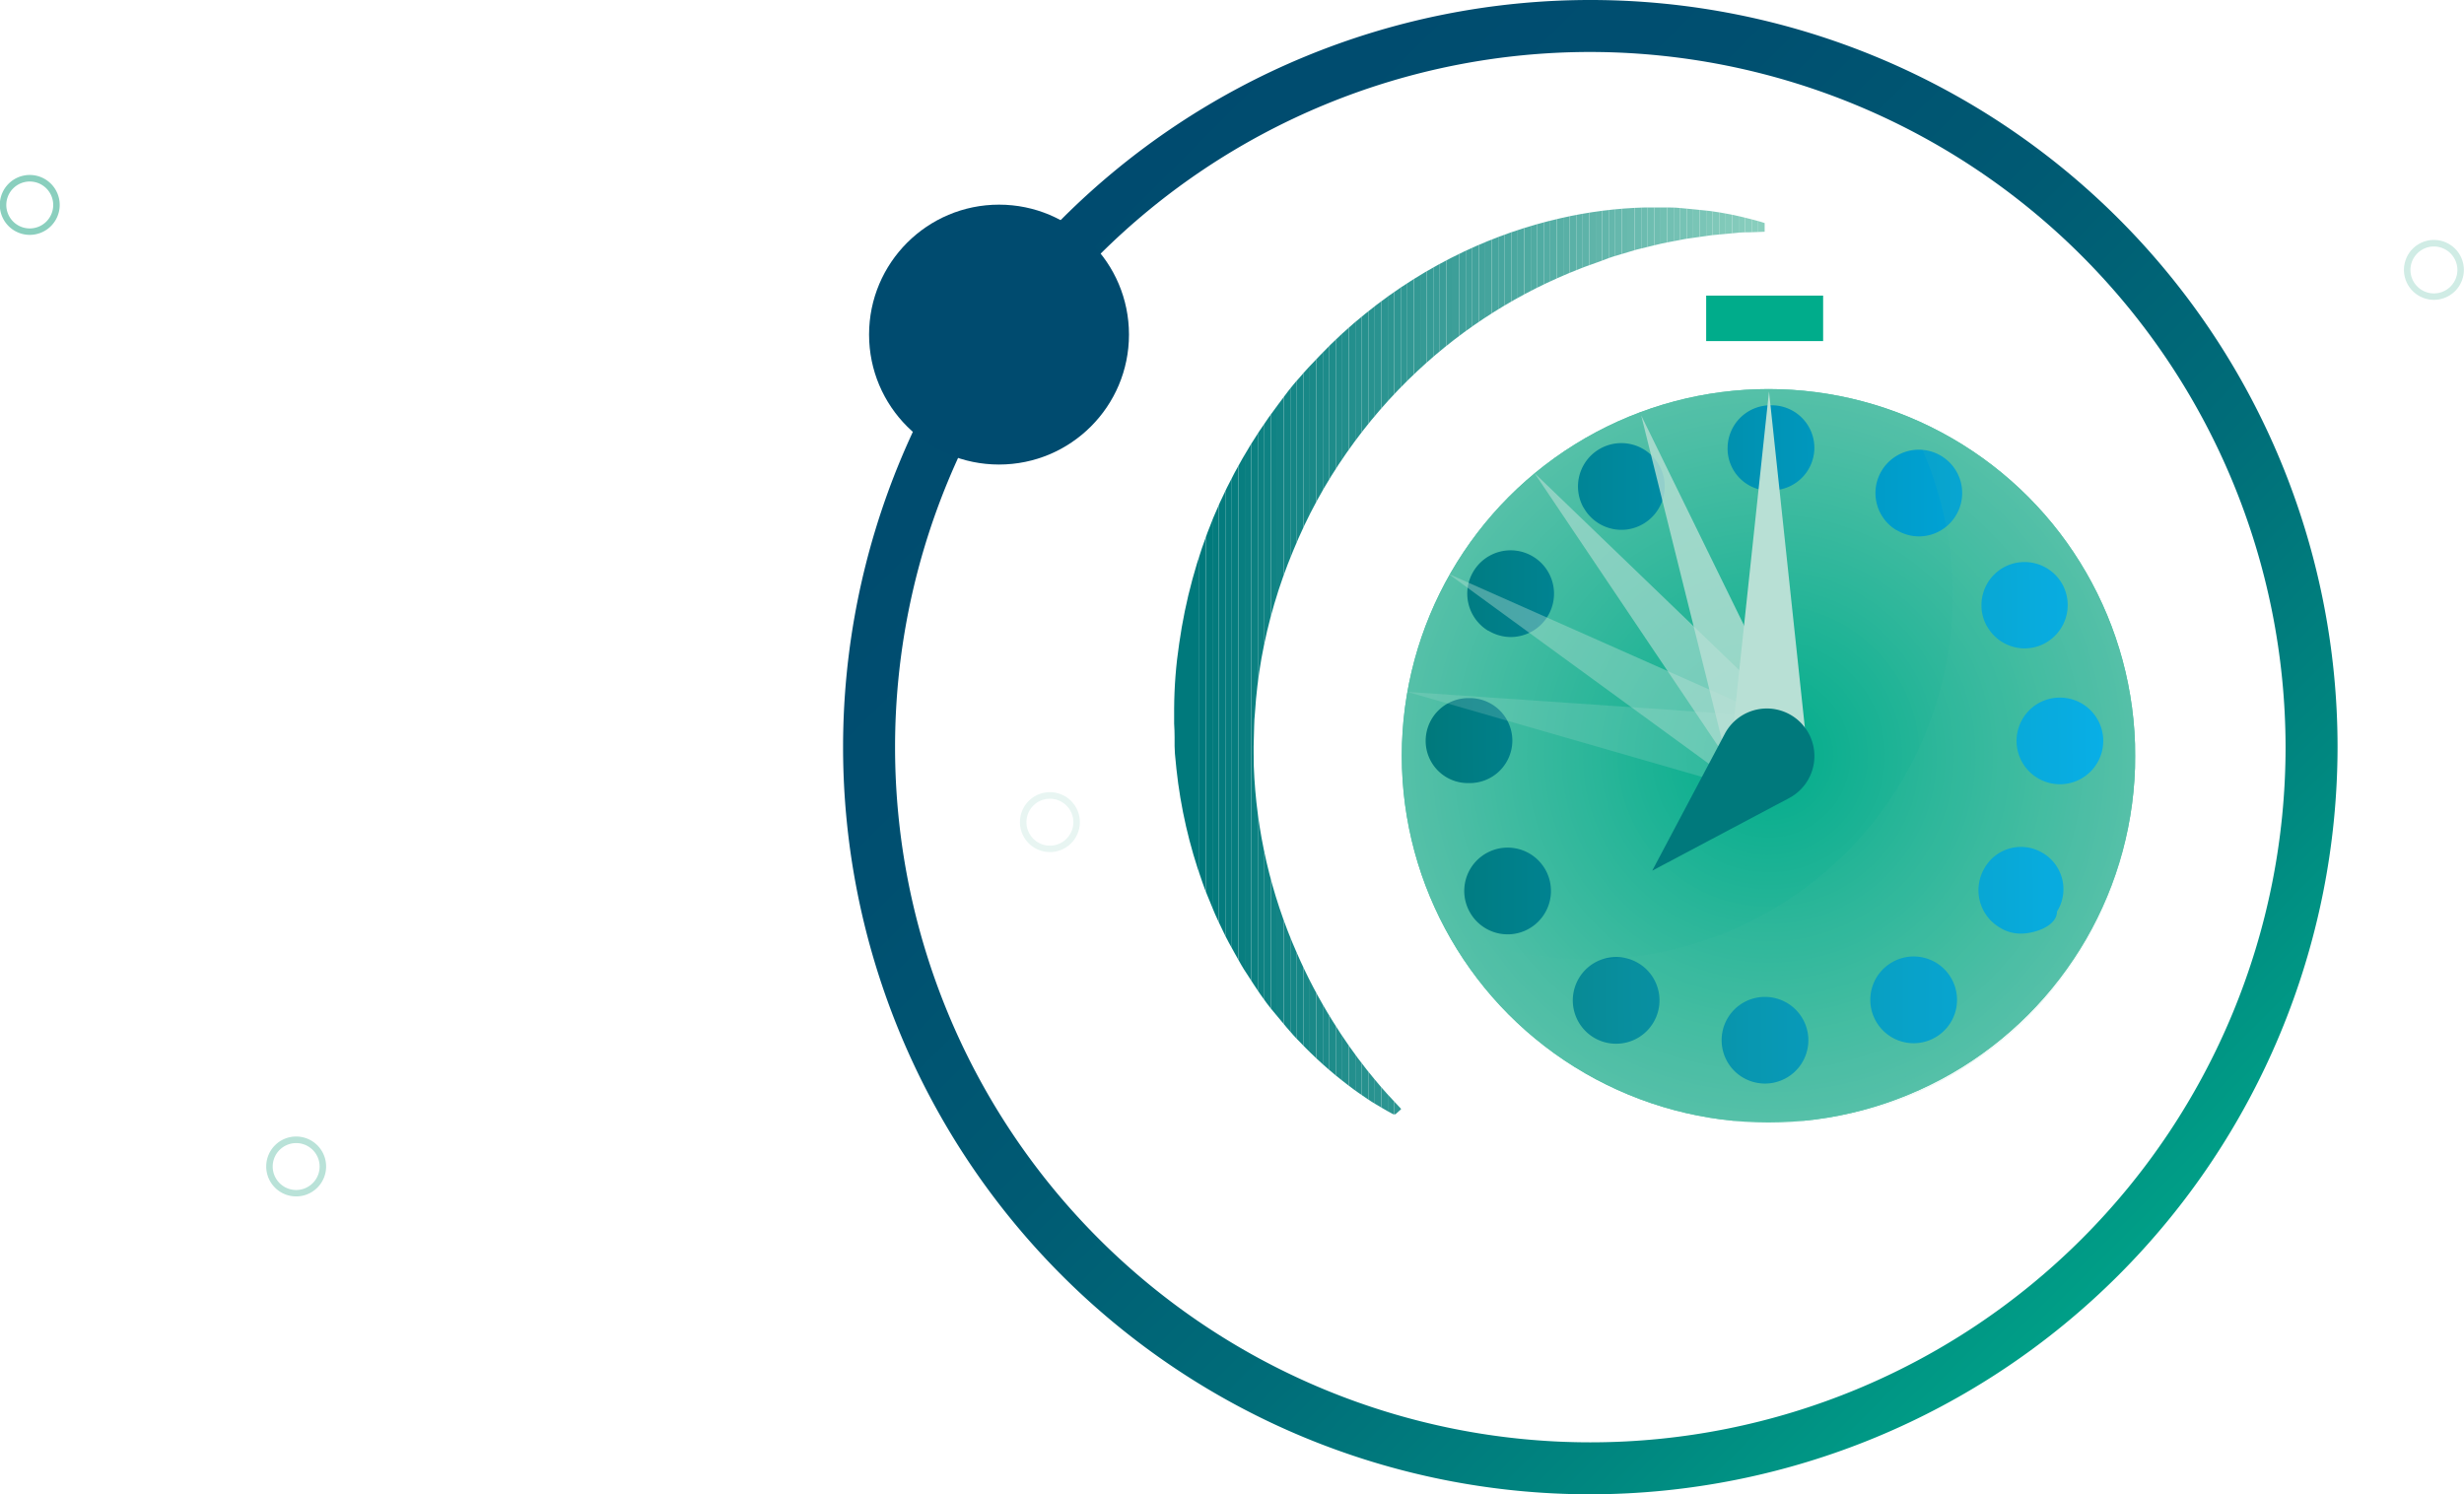 <svg id="Layer_1" data-name="Layer 1" xmlns="http://www.w3.org/2000/svg" xmlns:xlink="http://www.w3.org/1999/xlink" viewBox="0 0 379.21 230"><defs><style>.cls-1{fill:none;}.cls-2{clip-path:url(#clip-path);}.cls-3{fill:#55c0a8;}.cls-4{fill:#54c0a8;}.cls-5{fill:#53c0a7;}.cls-6{fill:#52bfa7;}.cls-7{fill:#51bfa7;}.cls-8{fill:#51bfa6;}.cls-9{fill:#50bfa6;}.cls-10{fill:#4fbea6;}.cls-11{fill:#4ebea5;}.cls-12{fill:#4dbea5;}.cls-13{fill:#4cbea5;}.cls-14{fill:#4bbea5;}.cls-15{fill:#4abda4;}.cls-16{fill:#49bda4;}.cls-17{fill:#48bda4;}.cls-18{fill:#47bda3;}.cls-19{fill:#46bca3;}.cls-20{fill:#45bca3;}.cls-21{fill:#44bca2;}.cls-22{fill:#43bca2;}.cls-23{fill:#42bca1;}.cls-24{fill:#41bba1;}.cls-25{fill:#40bba1;}.cls-26{fill:#3fbba0;}.cls-27{fill:#3ebba0;}.cls-28{fill:#3dbaa0;}.cls-29{fill:#3cba9f;}.cls-30{fill:#3bba9f;}.cls-31{fill:#3aba9f;}.cls-32{fill:#39b99e;}.cls-33{fill:#38b99e;}.cls-34{fill:#37b99e;}.cls-35{fill:#36b99d;}.cls-36{fill:#35b89d;}.cls-37{fill:#34b89d;}.cls-38{fill:#33b89c;}.cls-39{fill:#32b89c;}.cls-40{fill:#31b79c;}.cls-41{fill:#30b79b;}.cls-42{fill:#2fb79b;}.cls-43{fill:#2eb79b;}.cls-44{fill:#2db79a;}.cls-45{fill:#2cb69a;}.cls-46{fill:#2bb69a;}.cls-47{fill:#2ab699;}.cls-48{fill:#29b699;}.cls-49{fill:#28b599;}.cls-50{fill:#27b598;}.cls-51{fill:#26b598;}.cls-52{fill:#25b597;}.cls-53{fill:#23b497;}.cls-54{fill:#22b497;}.cls-55{fill:#21b496;}.cls-56{fill:#20b496;}.cls-57{fill:#1fb396;}.cls-58{fill:#1eb395;}.cls-59{fill:#1db395;}.cls-60{fill:#1cb395;}.cls-61{fill:#1bb294;}.cls-62{fill:#1ab294;}.cls-63{fill:#19b294;}.cls-64{fill:#18b293;}.cls-65{fill:#17b193;}.cls-66{fill:#16b193;}.cls-67{fill:#15b192;}.cls-68{fill:#14b192;}.cls-69{fill:#13b091;}.cls-70{fill:#12b091;}.cls-71{fill:#11b091;}.cls-72{fill:#10b090;}.cls-73{fill:#0faf90;}.cls-74{fill:#0eaf90;}.cls-75{fill:#0daf8f;}.cls-76{fill:#0caf8f;}.cls-77{fill:#0bae8f;}.cls-78{fill:#09ae8e;}.cls-79{fill:#08ae8e;}.cls-80{fill:#07ae8e;}.cls-81{fill:#06ad8d;}.cls-82{fill:#05ad8d;}.cls-83{fill:#04ad8c;}.cls-84{fill:#03ad8c;}.cls-85{fill:#02ac8c;}.cls-86{fill:#01ac8b;}.cls-87{fill:#00ac8b;}.cls-88{clip-path:url(#clip-path-87);}.cls-89{fill:#00797c;}.cls-90{fill:#017a7c;}.cls-91{fill:#027a7d;}.cls-92{fill:#037b7d;}.cls-93{fill:#047b7e;}.cls-94{fill:#057c7e;}.cls-95{fill:#067c7f;}.cls-96{fill:#067d7f;}.cls-97{fill:#077e80;}.cls-98{fill:#087e80;}.cls-99{fill:#097f80;}.cls-100{fill:#0a7f81;}.cls-101{fill:#0b8081;}.cls-102{fill:#0c8182;}.cls-103{fill:#0d8182;}.cls-104{fill:#0e8283;}.cls-105{fill:#0f8283;}.cls-106{fill:#108384;}.cls-107{fill:#118484;}.cls-108{fill:#128485;}.cls-109{fill:#138585;}.cls-110{fill:#148586;}.cls-111{fill:#158686;}.cls-112{fill:#168787;}.cls-113{fill:#178787;}.cls-114{fill:#188887;}.cls-115{fill:#198988;}.cls-116{fill:#1a8988;}.cls-117{fill:#1b8a89;}.cls-118{fill:#1c8a89;}.cls-119{fill:#1d8b8a;}.cls-120{fill:#1e8c8a;}.cls-121{fill:#1f8c8b;}.cls-122{fill:#208d8b;}.cls-123{fill:#218e8c;}.cls-124{fill:#228e8c;}.cls-125{fill:#238f8d;}.cls-126{fill:#248f8d;}.cls-127{fill:#25908e;}.cls-128{fill:#26918e;}.cls-129{fill:#27918f;}.cls-130{fill:#28928f;}.cls-131{fill:#299290;}.cls-132{fill:#2a9390;}.cls-133{fill:#2b9491;}.cls-134{fill:#2c9491;}.cls-135{fill:#2d9591;}.cls-136{fill:#2e9692;}.cls-137{fill:#2f9692;}.cls-138{fill:#309793;}.cls-139{fill:#319793;}.cls-140{fill:#329894;}.cls-141{fill:#339994;}.cls-142{fill:#349995;}.cls-143{fill:#359a95;}.cls-144{fill:#369b96;}.cls-145{fill:#379b96;}.cls-146{fill:#389c97;}.cls-147{fill:#399d97;}.cls-148{fill:#3a9d98;}.cls-149{fill:#3b9e98;}.cls-150{fill:#3c9e99;}.cls-151{fill:#3d9f99;}.cls-152{fill:#3ea09a;}.cls-153{fill:#3fa09a;}.cls-154{fill:#40a19b;}.cls-155{fill:#41a29b;}.cls-156{fill:#42a29c;}.cls-157{fill:#43a39c;}.cls-158{fill:#44a39d;}.cls-159{fill:#45a49d;}.cls-160{fill:#46a59e;}.cls-161{fill:#47a59e;}.cls-162{fill:#48a69f;}.cls-163{fill:#49a79f;}.cls-164{fill:#4aa7a0;}.cls-165{fill:#4ba8a0;}.cls-166{fill:#4ca9a0;}.cls-167{fill:#4da9a1;}.cls-168{fill:#4eaaa1;}.cls-169{fill:#4faaa2;}.cls-170{fill:#50aba2;}.cls-171{fill:#51aca3;}.cls-172{fill:#52aca3;}.cls-173{fill:#53ada4;}.cls-174{fill:#54aea4;}.cls-175{fill:#55aea5;}.cls-176{fill:#57afa5;}.cls-177{fill:#58b0a6;}.cls-178{fill:#59b0a6;}.cls-179{fill:#5ab1a7;}.cls-180{fill:#5bb1a7;}.cls-181{fill:#5cb2a8;}.cls-182{fill:#5db3a8;}.cls-183{fill:#5eb3a9;}.cls-184{fill:#5fb4a9;}.cls-185{fill:#60b5aa;}.cls-186{fill:#61b5aa;}.cls-187{fill:#62b6ab;}.cls-188{fill:#63b7ab;}.cls-189{fill:#64b7ac;}.cls-190{fill:#65b8ac;}.cls-191{fill:#66b8ad;}.cls-192{fill:#67b9ad;}.cls-193{fill:#68baae;}.cls-194{fill:#69baae;}.cls-195{fill:#6abbaf;}.cls-196{fill:#6bbcaf;}.cls-197{fill:#6cbcb0;}.cls-198{fill:#6dbdb0;}.cls-199{fill:#6ebeb1;}.cls-200{fill:#6fbeb1;}.cls-201{fill:#70bfb2;}.cls-202{fill:#71c0b2;}.cls-203{fill:#72c0b3;}.cls-204{fill:#73c1b3;}.cls-205{fill:#74c1b4;}.cls-206{fill:#75c2b4;}.cls-207{fill:#76c3b5;}.cls-208{fill:#77c3b5;}.cls-209{fill:#78c4b6;}.cls-210{fill:#79c5b6;}.cls-211{fill:#7ac5b7;}.cls-212{fill:#7cc6b7;}.cls-213{fill:#7dc7b8;}.cls-214{fill:#7ec7b8;}.cls-215{fill:#7fc8b9;}.cls-216{fill:#80c9b9;}.cls-217{fill:#81c9ba;}.cls-218{fill:#82caba;}.cls-219{fill:#83cabb;}.cls-220{fill:#84cbbb;}.cls-221{fill:#85ccbc;}.cls-222{fill:#86ccbc;}.cls-223{fill:#87cdbd;}.cls-224{fill:#88cebd;}.cls-225{fill:#89cebe;}.cls-226{fill:#8acfbe;}.cls-227{fill:url(#linear-gradient);}.cls-228{opacity:0.8;}.cls-229{fill:#b8e0d5;}.cls-230{opacity:0.4;}.cls-231{opacity:0.6;}.cls-232{opacity:0.2;}.cls-233{opacity:0.1;}.cls-234{fill:url(#linear-gradient-2);}.cls-235{fill:#004b6f;}</style><clipPath id="clip-path" transform="translate(-9.42 -4.17)"><circle class="cls-1" cx="281.59" cy="120.49" r="56.44"/></clipPath><clipPath id="clip-path-87" transform="translate(-9.42 -4.17)"><path class="cls-1" d="M224.06,175.79l-0.5-.27c-0.32-.18-0.82-0.43-1.43-0.81s-1.38-.78-2.26-1.39-1.92-1.29-3-2.14a62,62,0,0,1-7.41-6.64c-1.39-1.37-2.65-3-4.07-4.68s-2.68-3.62-4-5.68c-0.69-1-1.28-2.1-1.9-3.2s-1.25-2.24-1.82-3.44-1.17-2.4-1.67-3.68-1.09-2.55-1.53-3.89a75.68,75.68,0,0,1-4-17.45l-0.23-2.35L190.19,119l0-1.34q0-1-.07-2.11l0-1.06,0-1.28a69.83,69.83,0,0,1,.78-10,81.25,81.25,0,0,1,5.27-19.41,79.94,79.94,0,0,1,10-17.43l1.5-2c0.52-.64,1-1.28,1.58-1.89,1.06-1.25,2.18-2.44,3.31-3.6a71.26,71.26,0,0,1,7-6.44,75.34,75.34,0,0,1,15.13-9.53,72.12,72.12,0,0,1,14.93-5.16,66.13,66.13,0,0,1,13-1.65c1,0,1.9,0,2.81,0s1.77,0,2.6.09c1.67,0.15,3.18.31,4.53,0.45a50.9,50.9,0,0,1,6.21,1.23c0.7,0.17,1.28.34,1.64,0.44L281,38.5v1.34l-2.13.08c-0.68,0-1.55,0-2.53.13l-3.39.31-4.18.59c-1.5.32-3.15,0.55-4.86,1l-2.66.65-2.78.83c-1,.27-1.91.62-2.89,1s-2,.68-3,1.1a77.82,77.82,0,0,0-25,15.73,79.61,79.61,0,0,0-10.93,12.62,76.93,76.93,0,0,0-8.23,15.11,79,79,0,0,0-4.86,16.5,75.49,75.49,0,0,0-1,8.37c-0.15,1.36-.12,2.81-0.18,4.19s0,2.74,0,4.08A78.2,78.2,0,0,0,209,150.84a80.47,80.47,0,0,0,5.52,10.5,79.42,79.42,0,0,0,5.26,7.5c1.6,2,2.89,3.48,3.85,4.48l1.44,1.55Z"/></clipPath><linearGradient id="linear-gradient" x1="225.01" y1="102.89" x2="329.29" y2="102.89" gradientTransform="matrix(1, -0.01, -0.01, -1, 5.28, 225.47)" gradientUnits="userSpaceOnUse"><stop offset="0" stop-color="#00797c"/><stop offset="0.84" stop-color="#00a5dc"/><stop offset="1" stop-color="#00adee"/></linearGradient><linearGradient id="linear-gradient-2" x1="335.45" y1="40.89" x2="172.89" y2="203.45" gradientTransform="matrix(1, 0, 0, -1, 0, 241.33)" gradientUnits="userSpaceOnUse"><stop offset="0" stop-color="#009f87"/><stop offset="0.15" stop-color="#008780"/><stop offset="0.35" stop-color="#006d79"/><stop offset="0.56" stop-color="#005a73"/><stop offset="0.77" stop-color="#004f70"/><stop offset="1" stop-color="#004b6f"/></linearGradient></defs><title>time_on_portal</title><g class="cls-2"><rect class="cls-3" x="215.58" y="59.5" width="113" height="113"/></g><g class="cls-2"><circle class="cls-3" cx="272.18" cy="116.33" r="56.44"/></g><g class="cls-2"><circle class="cls-4" cx="272.18" cy="116.33" r="55.77"/></g><g class="cls-2"><circle class="cls-5" cx="272.18" cy="116.33" r="55.11"/></g><g class="cls-2"><circle class="cls-6" cx="272.18" cy="116.33" r="54.45"/></g><g class="cls-2"><circle class="cls-7" cx="272.18" cy="116.33" r="53.78"/></g><g class="cls-2"><circle class="cls-8" cx="272.18" cy="116.33" r="53.12"/></g><g class="cls-2"><circle class="cls-9" cx="272.18" cy="116.33" r="52.45"/></g><g class="cls-2"><circle class="cls-10" cx="272.18" cy="116.33" r="51.79"/></g><g class="cls-2"><circle class="cls-11" cx="272.18" cy="116.33" r="51.12"/></g><g class="cls-2"><circle class="cls-12" cx="272.18" cy="116.33" r="50.46"/></g><g class="cls-2"><circle class="cls-13" cx="272.18" cy="116.33" r="49.8"/></g><g class="cls-2"><circle class="cls-14" cx="272.18" cy="116.33" r="49.13"/></g><g class="cls-2"><circle class="cls-15" cx="272.18" cy="116.33" r="48.47"/></g><g class="cls-2"><circle class="cls-16" cx="272.18" cy="116.33" r="47.81"/></g><g class="cls-2"><circle class="cls-17" cx="272.18" cy="116.33" r="47.14"/></g><g class="cls-2"><circle class="cls-18" cx="272.18" cy="116.33" r="46.48"/></g><g class="cls-2"><circle class="cls-19" cx="272.18" cy="116.33" r="45.81"/></g><g class="cls-2"><circle class="cls-20" cx="272.18" cy="116.33" r="45.15"/></g><g class="cls-2"><circle class="cls-21" cx="272.18" cy="116.33" r="44.49"/></g><g class="cls-2"><circle class="cls-22" cx="272.18" cy="116.33" r="43.82"/></g><g class="cls-2"><circle class="cls-23" cx="272.18" cy="116.33" r="43.16"/></g><g class="cls-2"><circle class="cls-24" cx="272.18" cy="116.33" r="42.49"/></g><g class="cls-2"><circle class="cls-25" cx="272.18" cy="116.33" r="41.83"/></g><g class="cls-2"><circle class="cls-26" cx="272.18" cy="116.33" r="41.17"/></g><g class="cls-2"><circle class="cls-27" cx="272.18" cy="116.33" r="40.5"/></g><g class="cls-2"><circle class="cls-28" cx="272.18" cy="116.33" r="39.84"/></g><g class="cls-2"><circle class="cls-29" cx="272.18" cy="116.33" r="39.17"/></g><g class="cls-2"><circle class="cls-30" cx="272.18" cy="116.33" r="38.51"/></g><g class="cls-2"><circle class="cls-31" cx="272.18" cy="116.33" r="37.85"/></g><g class="cls-2"><circle class="cls-32" cx="272.18" cy="116.33" r="37.18"/></g><g class="cls-2"><circle class="cls-33" cx="272.18" cy="116.33" r="36.52"/></g><g class="cls-2"><circle class="cls-34" cx="272.18" cy="116.33" r="35.85"/></g><g class="cls-2"><circle class="cls-35" cx="272.18" cy="116.33" r="35.19"/></g><g class="cls-2"><circle class="cls-36" cx="272.18" cy="116.33" r="34.53"/></g><g class="cls-2"><circle class="cls-37" cx="272.18" cy="116.33" r="33.86"/></g><g class="cls-2"><circle class="cls-38" cx="272.18" cy="116.33" r="33.2"/></g><g class="cls-2"><circle class="cls-39" cx="272.18" cy="116.33" r="32.53"/></g><g class="cls-2"><circle class="cls-40" cx="272.18" cy="116.33" r="31.87"/></g><g class="cls-2"><circle class="cls-41" cx="272.18" cy="116.33" r="31.21"/></g><g class="cls-2"><circle class="cls-42" cx="272.18" cy="116.33" r="30.54"/></g><g class="cls-2"><circle class="cls-43" cx="272.18" cy="116.33" r="29.88"/></g><g class="cls-2"><circle class="cls-44" cx="272.18" cy="116.33" r="29.22"/></g><g class="cls-2"><circle class="cls-45" cx="272.18" cy="116.33" r="28.55"/></g><g class="cls-2"><circle class="cls-46" cx="272.18" cy="116.33" r="27.89"/></g><g class="cls-2"><circle class="cls-47" cx="272.18" cy="116.33" r="27.22"/></g><g class="cls-2"><circle class="cls-48" cx="272.18" cy="116.33" r="26.56"/></g><g class="cls-2"><circle class="cls-49" cx="272.18" cy="116.33" r="25.89"/></g><g class="cls-2"><circle class="cls-50" cx="272.18" cy="116.33" r="25.23"/></g><g class="cls-2"><circle class="cls-51" cx="272.18" cy="116.33" r="24.57"/></g><g class="cls-2"><circle class="cls-52" cx="272.18" cy="116.33" r="23.9"/></g><g class="cls-2"><circle class="cls-53" cx="272.18" cy="116.33" r="23.24"/></g><g class="cls-2"><circle class="cls-54" cx="272.18" cy="116.33" r="22.58"/></g><g class="cls-2"><circle class="cls-55" cx="272.18" cy="116.33" r="21.91"/></g><g class="cls-2"><circle class="cls-56" cx="272.18" cy="116.33" r="21.25"/></g><g class="cls-2"><circle class="cls-57" cx="272.18" cy="116.33" r="20.58"/></g><g class="cls-2"><circle class="cls-58" cx="272.18" cy="116.33" r="19.92"/></g><g class="cls-2"><circle class="cls-59" cx="272.18" cy="116.33" r="19.26"/></g><g class="cls-2"><circle class="cls-60" cx="272.18" cy="116.33" r="18.59"/></g><g class="cls-2"><circle class="cls-61" cx="272.18" cy="116.33" r="17.93"/></g><g class="cls-2"><circle class="cls-62" cx="272.18" cy="116.33" r="17.26"/></g><g class="cls-2"><circle class="cls-63" cx="272.18" cy="116.33" r="16.6"/></g><g class="cls-2"><circle class="cls-64" cx="272.18" cy="116.33" r="15.93"/></g><g class="cls-2"><circle class="cls-65" cx="272.18" cy="116.33" r="15.27"/></g><g class="cls-2"><circle class="cls-66" cx="272.18" cy="116.33" r="14.61"/></g><g class="cls-2"><circle class="cls-67" cx="272.18" cy="116.33" r="13.94"/></g><g class="cls-2"><circle class="cls-68" cx="272.18" cy="116.33" r="13.28"/></g><g class="cls-2"><circle class="cls-69" cx="272.18" cy="116.33" r="12.61"/></g><g class="cls-2"><circle class="cls-70" cx="272.18" cy="116.33" r="11.95"/></g><g class="cls-2"><circle class="cls-71" cx="272.18" cy="116.33" r="11.29"/></g><g class="cls-2"><circle class="cls-72" cx="272.18" cy="116.33" r="10.62"/></g><g class="cls-2"><circle class="cls-73" cx="272.18" cy="116.33" r="9.96"/></g><g class="cls-2"><circle class="cls-74" cx="272.18" cy="116.33" r="9.3"/></g><g class="cls-2"><circle class="cls-75" cx="272.18" cy="116.33" r="8.63"/></g><g class="cls-2"><circle class="cls-76" cx="272.18" cy="116.33" r="7.97"/></g><g class="cls-2"><circle class="cls-77" cx="272.18" cy="116.33" r="7.3"/></g><g class="cls-2"><circle class="cls-78" cx="272.18" cy="116.33" r="6.64"/></g><g class="cls-2"><circle class="cls-79" cx="272.18" cy="116.33" r="5.98"/></g><g class="cls-2"><circle class="cls-80" cx="272.18" cy="116.33" r="5.31"/></g><g class="cls-2"><circle class="cls-81" cx="272.18" cy="116.33" r="4.65"/></g><g class="cls-2"><circle class="cls-82" cx="272.18" cy="116.33" r="3.98"/></g><g class="cls-2"><circle class="cls-83" cx="272.18" cy="116.33" r="3.32"/></g><g class="cls-2"><circle class="cls-84" cx="272.18" cy="116.33" r="2.66"/></g><g class="cls-2"><circle class="cls-85" cx="272.18" cy="116.33" r="1.99"/></g><g class="cls-2"><circle class="cls-86" cx="272.18" cy="116.33" r="1.33"/></g><g class="cls-2"><circle class="cls-87" cx="272.18" cy="116.33" r="0.66"/></g><g class="cls-88"><rect class="cls-89" x="180.58" y="31.5" width="4" height="140"/></g><g class="cls-88"><rect class="cls-89" x="184.58" y="31.5" width="1" height="140"/></g><g class="cls-88"><rect class="cls-90" x="185.58" y="31.5" width="1" height="140"/></g><g class="cls-88"><rect class="cls-91" x="186.58" y="31.5" height="140"/></g><g class="cls-88"><rect class="cls-92" x="186.58" y="31.5" width="1" height="140"/></g><g class="cls-88"><rect class="cls-93" x="187.58" y="31.5" width="1" height="140"/></g><g class="cls-88"><rect class="cls-94" x="188.58" y="31.5" height="140"/></g><g class="cls-88"><rect class="cls-95" x="188.58" y="31.5" width="1" height="140"/></g><g class="cls-88"><rect class="cls-96" x="189.58" y="31.5" width="1" height="140"/></g><g class="cls-88"><rect class="cls-97" x="190.58" y="31.5" height="140"/></g><g class="cls-88"><rect class="cls-98" x="190.58" y="31.5" width="1" height="140"/></g><g class="cls-88"><rect class="cls-99" x="191.58" y="31.5" height="140"/></g><g class="cls-88"><rect class="cls-100" x="191.58" y="31.5" width="1" height="140"/></g><g class="cls-88"><rect class="cls-101" x="192.58" y="31.5" width="1" height="140"/></g><g class="cls-88"><rect class="cls-102" x="193.58" y="31.5" height="140"/></g><g class="cls-88"><rect class="cls-103" x="193.58" y="31.5" width="1" height="140"/></g><g class="cls-88"><rect class="cls-104" x="194.58" y="31.5" width="1" height="140"/></g><g class="cls-88"><rect class="cls-105" x="195.58" y="31.5" height="140"/></g><g class="cls-88"><rect class="cls-106" x="195.58" y="31.5" width="1" height="140"/></g><g class="cls-88"><rect class="cls-107" x="196.58" y="31.5" height="140"/></g><g class="cls-88"><rect class="cls-108" x="196.58" y="31.5" width="1" height="140"/></g><g class="cls-88"><rect class="cls-109" x="197.58" y="31.5" width="1" height="140"/></g><g class="cls-88"><rect class="cls-110" x="198.58" y="31.5" height="140"/></g><g class="cls-88"><rect class="cls-111" x="198.58" y="31.5" width="1" height="140"/></g><g class="cls-88"><rect class="cls-112" x="199.58" y="31.5" width="1" height="140"/></g><g class="cls-88"><rect class="cls-113" x="200.58" y="31.5" height="140"/></g><g class="cls-88"><rect class="cls-114" x="200.58" y="31.5" width="1" height="140"/></g><g class="cls-88"><rect class="cls-115" x="201.58" y="31.5" height="140"/></g><g class="cls-88"><rect class="cls-116" x="201.58" y="31.5" width="1" height="140"/></g><g class="cls-88"><rect class="cls-117" x="202.58" y="31.5" width="1" height="140"/></g><g class="cls-88"><rect class="cls-118" x="203.58" y="31.5" height="140"/></g><g class="cls-88"><rect class="cls-119" x="203.58" y="31.5" width="1" height="140"/></g><g class="cls-88"><rect class="cls-120" x="204.58" y="31.5" width="1" height="140"/></g><g class="cls-88"><rect class="cls-121" x="205.58" y="31.5" height="140"/></g><g class="cls-88"><rect class="cls-122" x="205.58" y="31.5" width="1" height="140"/></g><g class="cls-88"><rect class="cls-123" x="206.58" y="31.5" height="140"/></g><g class="cls-88"><rect class="cls-124" x="206.58" y="31.5" width="1" height="140"/></g><g class="cls-88"><rect class="cls-125" x="207.58" y="31.5" width="1" height="140"/></g><g class="cls-88"><rect class="cls-126" x="208.58" y="31.5" height="140"/></g><g class="cls-88"><rect class="cls-127" x="208.58" y="31.5" width="1" height="140"/></g><g class="cls-88"><rect class="cls-128" x="209.58" y="31.5" width="1" height="140"/></g><g class="cls-88"><rect class="cls-129" x="210.58" y="31.5" height="140"/></g><g class="cls-88"><rect class="cls-130" x="210.58" y="31.5" width="1" height="140"/></g><g class="cls-88"><rect class="cls-131" x="211.58" y="31.5" height="140"/></g><g class="cls-88"><rect class="cls-132" x="211.58" y="31.5" width="1" height="140"/></g><g class="cls-88"><rect class="cls-133" x="212.58" y="31.5" width="1" height="140"/></g><g class="cls-88"><rect class="cls-134" x="213.58" y="31.5" height="140"/></g><g class="cls-88"><rect class="cls-135" x="213.58" y="31.5" width="1" height="140"/></g><g class="cls-88"><rect class="cls-136" x="214.58" y="31.5" width="1" height="140"/></g><g class="cls-88"><rect class="cls-137" x="215.58" y="31.5" height="140"/></g><g class="cls-88"><rect class="cls-138" x="215.58" y="31.5" width="1" height="140"/></g><g class="cls-88"><rect class="cls-139" x="216.58" y="31.5" height="140"/></g><g class="cls-88"><rect class="cls-140" x="216.58" y="31.5" width="1" height="140"/></g><g class="cls-88"><rect class="cls-141" x="217.58" y="31.5" width="1" height="140"/></g><g class="cls-88"><rect class="cls-142" x="218.58" y="31.5" height="140"/></g><g class="cls-88"><rect class="cls-143" x="218.58" y="31.5" width="1" height="140"/></g><g class="cls-88"><rect class="cls-144" x="219.58" y="31.5" width="1" height="140"/></g><g class="cls-88"><rect class="cls-145" x="220.58" y="31.5" height="140"/></g><g class="cls-88"><rect class="cls-146" x="220.58" y="31.5" width="1" height="140"/></g><g class="cls-88"><rect class="cls-147" x="221.58" y="31.5" height="140"/></g><g class="cls-88"><rect class="cls-148" x="221.58" y="31.5" width="1" height="140"/></g><g class="cls-88"><rect class="cls-149" x="222.58" y="31.5" width="1" height="140"/></g><g class="cls-88"><rect class="cls-150" x="223.58" y="31.5" height="140"/></g><g class="cls-88"><rect class="cls-151" x="223.58" y="31.5" width="1" height="140"/></g><g class="cls-88"><rect class="cls-152" x="224.58" y="31.5" width="1" height="140"/></g><g class="cls-88"><rect class="cls-153" x="225.58" y="31.5" height="140"/></g><g class="cls-88"><rect class="cls-154" x="225.58" y="31.5" width="1" height="140"/></g><g class="cls-88"><rect class="cls-155" x="226.58" y="31.5" height="140"/></g><g class="cls-88"><rect class="cls-156" x="226.58" y="31.5" width="1" height="140"/></g><g class="cls-88"><rect class="cls-157" x="227.58" y="31.5" width="1" height="140"/></g><g class="cls-88"><rect class="cls-158" x="228.58" y="31.5" height="140"/></g><g class="cls-88"><rect class="cls-159" x="228.58" y="31.5" width="1" height="140"/></g><g class="cls-88"><rect class="cls-160" x="229.58" y="31.5" width="1" height="140"/></g><g class="cls-88"><rect class="cls-161" x="230.58" y="31.5" height="140"/></g><g class="cls-88"><rect class="cls-162" x="230.58" y="31.5" width="1" height="140"/></g><g class="cls-88"><rect class="cls-163" x="231.58" y="31.5" width="1" height="140"/></g><g class="cls-88"><rect class="cls-164" x="232.58" y="31.5" height="140"/></g><g class="cls-88"><rect class="cls-165" x="232.58" y="31.5" width="1" height="140"/></g><g class="cls-88"><rect class="cls-166" x="233.58" y="31.5" height="140"/></g><g class="cls-88"><rect class="cls-167" x="233.58" y="31.5" width="1" height="140"/></g><g class="cls-88"><rect class="cls-168" x="234.58" y="31.5" width="1" height="140"/></g><g class="cls-88"><rect class="cls-169" x="235.58" y="31.5" height="140"/></g><g class="cls-88"><rect class="cls-170" x="235.58" y="31.5" width="1" height="140"/></g><g class="cls-88"><rect class="cls-171" x="236.58" y="31.5" width="1" height="140"/></g><g class="cls-88"><rect class="cls-172" x="237.58" y="31.5" height="140"/></g><g class="cls-88"><rect class="cls-173" x="237.58" y="31.5" width="1" height="140"/></g><g class="cls-88"><rect class="cls-174" x="238.58" y="31.5" height="140"/></g><g class="cls-88"><rect class="cls-175" x="238.58" y="31.5" width="1" height="140"/></g><g class="cls-88"><rect class="cls-176" x="239.58" y="31.5" width="1" height="140"/></g><g class="cls-88"><rect class="cls-177" x="240.58" y="31.5" height="140"/></g><g class="cls-88"><rect class="cls-178" x="240.58" y="31.5" width="1" height="140"/></g><g class="cls-88"><rect class="cls-179" x="241.58" y="31.5" width="1" height="140"/></g><g class="cls-88"><rect class="cls-180" x="242.58" y="31.5" height="140"/></g><g class="cls-88"><rect class="cls-181" x="242.58" y="31.5" width="1" height="140"/></g><g class="cls-88"><rect class="cls-182" x="243.58" y="31.5" height="140"/></g><g class="cls-88"><rect class="cls-183" x="243.58" y="31.5" width="1" height="140"/></g><g class="cls-88"><rect class="cls-184" x="244.58" y="31.5" width="1" height="140"/></g><g class="cls-88"><rect class="cls-185" x="245.58" y="31.5" height="140"/></g><g class="cls-88"><rect class="cls-186" x="245.58" y="31.5" width="1" height="140"/></g><g class="cls-88"><rect class="cls-187" x="246.58" y="31.5" width="1" height="140"/></g><g class="cls-88"><rect class="cls-188" x="247.58" y="31.5" height="140"/></g><g class="cls-88"><rect class="cls-189" x="247.58" y="31.5" width="1" height="140"/></g><g class="cls-88"><rect class="cls-190" x="248.58" y="31.5" height="140"/></g><g class="cls-88"><rect class="cls-191" x="248.58" y="31.5" width="1" height="140"/></g><g class="cls-88"><rect class="cls-192" x="249.58" y="31.5" width="1" height="140"/></g><g class="cls-88"><rect class="cls-193" x="250.58" y="31.5" height="140"/></g><g class="cls-88"><rect class="cls-194" x="250.58" y="31.5" width="1" height="140"/></g><g class="cls-88"><rect class="cls-195" x="251.58" y="31.5" width="1" height="140"/></g><g class="cls-88"><rect class="cls-196" x="252.58" y="31.5" height="140"/></g><g class="cls-88"><rect class="cls-197" x="252.58" y="31.5" width="1" height="140"/></g><g class="cls-88"><rect class="cls-198" x="253.58" y="31.5" height="140"/></g><g class="cls-88"><rect class="cls-199" x="253.58" y="31.5" width="1" height="140"/></g><g class="cls-88"><rect class="cls-200" x="254.58" y="31.5" width="1" height="140"/></g><g class="cls-88"><rect class="cls-201" x="255.58" y="31.5" height="140"/></g><g class="cls-88"><rect class="cls-202" x="255.58" y="31.5" width="1" height="140"/></g><g class="cls-88"><rect class="cls-203" x="256.58" y="31.5" width="1" height="140"/></g><g class="cls-88"><rect class="cls-204" x="257.58" y="31.5" height="140"/></g><g class="cls-88"><rect class="cls-205" x="257.58" y="31.5" width="1" height="140"/></g><g class="cls-88"><rect class="cls-206" x="258.58" y="31.5" height="140"/></g><g class="cls-88"><rect class="cls-207" x="258.58" y="31.5" width="1" height="140"/></g><g class="cls-88"><rect class="cls-208" x="259.58" y="31.5" width="1" height="140"/></g><g class="cls-88"><rect class="cls-209" x="260.58" y="31.5" height="140"/></g><g class="cls-88"><rect class="cls-210" x="260.58" y="31.5" width="1" height="140"/></g><g class="cls-88"><rect class="cls-211" x="261.58" y="31.5" width="1" height="140"/></g><g class="cls-88"><rect class="cls-212" x="262.58" y="31.5" height="140"/></g><g class="cls-88"><rect class="cls-213" x="262.58" y="31.5" width="1" height="140"/></g><g class="cls-88"><rect class="cls-214" x="263.58" y="31.5" height="140"/></g><g class="cls-88"><rect class="cls-215" x="263.58" y="31.5" width="1" height="140"/></g><g class="cls-88"><rect class="cls-216" x="264.58" y="31.5" width="1" height="140"/></g><g class="cls-88"><rect class="cls-217" x="265.58" y="31.5" height="140"/></g><g class="cls-88"><rect class="cls-218" x="265.58" y="31.5" width="1" height="140"/></g><g class="cls-88"><rect class="cls-219" x="266.58" y="31.5" width="1" height="140"/></g><g class="cls-88"><rect class="cls-220" x="267.58" y="31.5" height="140"/></g><g class="cls-88"><rect class="cls-221" x="267.58" y="31.5" width="1" height="140"/></g><g class="cls-88"><rect class="cls-222" x="268.58" y="31.5" height="140"/></g><g class="cls-88"><rect class="cls-223" x="268.58" y="31.5" width="1" height="140"/></g><g class="cls-88"><rect class="cls-224" x="269.58" y="31.5" width="1" height="140"/></g><g class="cls-88"><rect class="cls-225" x="270.58" y="31.5" height="140"/></g><g class="cls-88"><rect class="cls-226" x="270.58" y="31.5" width="1" height="140"/></g><g class="cls-88"><path class="cls-226" d="M281,175.79v0Z" transform="translate(-9.42 -4.17)"/></g><path class="cls-227" d="M274.38,164.29a6.66,6.66,0,0,1,6.66-6.68h0a6.68,6.68,0,0,1,6.69,6.66h0a6.68,6.68,0,0,1-6.67,6.68h0A6.67,6.67,0,0,1,274.38,164.29Zm-19.59-.37a6.68,6.68,0,0,1-2.41-9.13h0a6.66,6.66,0,0,1,9.12-2.41h0a6.66,6.66,0,0,1,2.41,9.12h0a6.67,6.67,0,0,1-5.77,3.32h0A6.69,6.69,0,0,1,254.79,163.92Zm43.39-2.48a6.66,6.66,0,0,1,2.38-9.13h0a6.66,6.66,0,0,1,9.13,2.38h0a6.67,6.67,0,0,1-2.38,9.13h0a6.66,6.66,0,0,1-3.37.92h0A6.66,6.66,0,0,1,298.18,161.44Zm-62.53-16.83h0a6.66,6.66,0,0,1,2.49-9.1h0a6.67,6.67,0,0,1,9.1,2.49h0a6.68,6.68,0,0,1-2.49,9.1h0a6.59,6.59,0,0,1-3.3.88h0A6.66,6.66,0,0,1,235.65,144.61ZM317.29,147a6.68,6.68,0,0,1-2.52-9.1h0a6.46,6.46,0,0,1,8.89-2.52h0a6.47,6.47,0,0,1,2.33,9.1h0c0,2.17-3.3,3.39-5.62,3.39h0A6,6,0,0,1,317.29,147Zm-81.86-22.3a6.5,6.5,0,0,1-6.6-6.57h0a6.59,6.59,0,0,1,6.73-6.51h0a6.55,6.55,0,0,1,6.61,6.6h0a6.56,6.56,0,0,1-6.67,6.48h-0.07Zm84.34-6.4h0a6.67,6.67,0,0,1,6.58-6.76h0a6.67,6.67,0,0,1,6.76,6.58h0a6.67,6.67,0,0,1-6.58,6.76h-0.09A6.68,6.68,0,0,1,319.77,118.27Zm-4.62-17.84h0a6.66,6.66,0,0,1,2.71-9h0a6.67,6.67,0,0,1,9,2.71h0a6.68,6.68,0,0,1-2.71,9h0a6.68,6.68,0,0,1-3.16.8h0A6.67,6.67,0,0,1,315.15,100.43Zm-76.67.81a6.67,6.67,0,0,1-2.3-9.15h0a6.67,6.67,0,0,1,9.15-2.3h0a6.67,6.67,0,0,1,2.31,9.15h0a6.68,6.68,0,0,1-5.74,3.25h0A6.7,6.7,0,0,1,238.48,101.24Zm62.76-15.52a6.67,6.67,0,0,1-2.2-9.18h0a6.68,6.68,0,0,1,9.18-2.2h0a6.67,6.67,0,0,1,2.19,9.18h0a6.64,6.64,0,0,1-5.69,3.18h0A6.7,6.7,0,0,1,301.24,85.72Zm-48.13-3.47a6.67,6.67,0,0,1,2.6-9.07h0a6.67,6.67,0,0,1,9.07,2.6h0a6.67,6.67,0,0,1-2.6,9.07h0a6.6,6.6,0,0,1-3.23.84h0A6.68,6.68,0,0,1,253.11,82.25Zm28.72-2.58A6.48,6.48,0,0,1,275.3,73h0a6.61,6.61,0,0,1,6.82-6.45h0a6.56,6.56,0,0,1,6.53,6.69h0a6.57,6.57,0,0,1-6.68,6.4h-0.14Z" transform="translate(-9.42 -4.17)"/><g class="cls-228"><path class="cls-229" d="M275.65,123L262,68.11l24.88,50.81a6,6,0,1,1-10.84,5.31A6.3,6.3,0,0,1,275.65,123Z" transform="translate(-9.42 -4.17)"/></g><g class="cls-230"><path class="cls-229" d="M278,125.8L232.31,92.48,284,115.41a6,6,0,1,1-4.89,11A6.37,6.37,0,0,1,278,125.8Z" transform="translate(-9.42 -4.17)"/></g><g class="cls-231"><path class="cls-229" d="M277.15,123.94L245.59,77l40.75,39.23a6,6,0,0,1-8.37,8.69A6.32,6.32,0,0,1,277.15,123.94Z" transform="translate(-9.42 -4.17)"/></g><g class="cls-232"><path class="cls-229" d="M280.32,126.33L226,110.66l56.44,3.86a6,6,0,1,1-.82,12A6.37,6.37,0,0,1,280.32,126.33Z" transform="translate(-9.42 -4.17)"/></g><g class="cls-233"><path class="cls-3" d="M303.23,69.17a56.06,56.06,0,0,1-70.67,78.46A56.07,56.07,0,1,0,303.23,69.17Z" transform="translate(-9.42 -4.17)"/></g><path class="cls-229" d="M275.67,120.67l6-56.25,6,56.25a6,6,0,1,1-12,1.28A6.3,6.3,0,0,1,275.67,120.67Z" transform="translate(-9.42 -4.17)"/><path class="cls-89" d="M284.78,127l-21.08,11.18,11.17-21.07A7.32,7.32,0,1,1,284.78,127Z" transform="translate(-9.42 -4.17)"/><rect class="cls-87" x="262.58" y="45.5" width="18" height="7"/><path class="cls-234" d="M254.17,234.17a115,115,0,1,1,115-115A115.13,115.13,0,0,1,254.17,234.17Zm0-222a107,107,0,1,0,107,107A107.12,107.12,0,0,0,254.17,12.17Z" transform="translate(-9.42 -4.17)"/><circle class="cls-235" cx="153.75" cy="51.5" r="20"/><g class="cls-230"><path class="cls-226" d="M384,50.32a4.61,4.61,0,1,1,4.61-4.6A4.61,4.61,0,0,1,384,50.32Zm0-8.21a3.61,3.61,0,1,0,3.61,3.61A3.61,3.61,0,0,0,384,42.11Z" transform="translate(-9.42 -4.17)"/></g><g class="cls-232"><path class="cls-226" d="M171,135.32a4.61,4.61,0,1,1,4.61-4.61A4.61,4.61,0,0,1,171,135.32Zm0-8.21a3.61,3.61,0,1,0,3.61,3.61A3.61,3.61,0,0,0,171,127.11Z" transform="translate(-9.42 -4.17)"/></g><path class="cls-226" d="M14,40.32a4.61,4.61,0,1,1,4.61-4.6A4.61,4.61,0,0,1,14,40.32Zm0-8.21a3.61,3.61,0,1,0,3.61,3.61A3.61,3.61,0,0,0,14,32.11Z" transform="translate(-9.42 -4.17)"/><g class="cls-231"><path class="cls-226" d="M55,188.32a4.61,4.61,0,1,1,4.61-4.6A4.61,4.61,0,0,1,55,188.32Zm0-8.21a3.61,3.61,0,1,0,3.61,3.61A3.61,3.61,0,0,0,55,180.11Z" transform="translate(-9.42 -4.17)"/></g></svg>